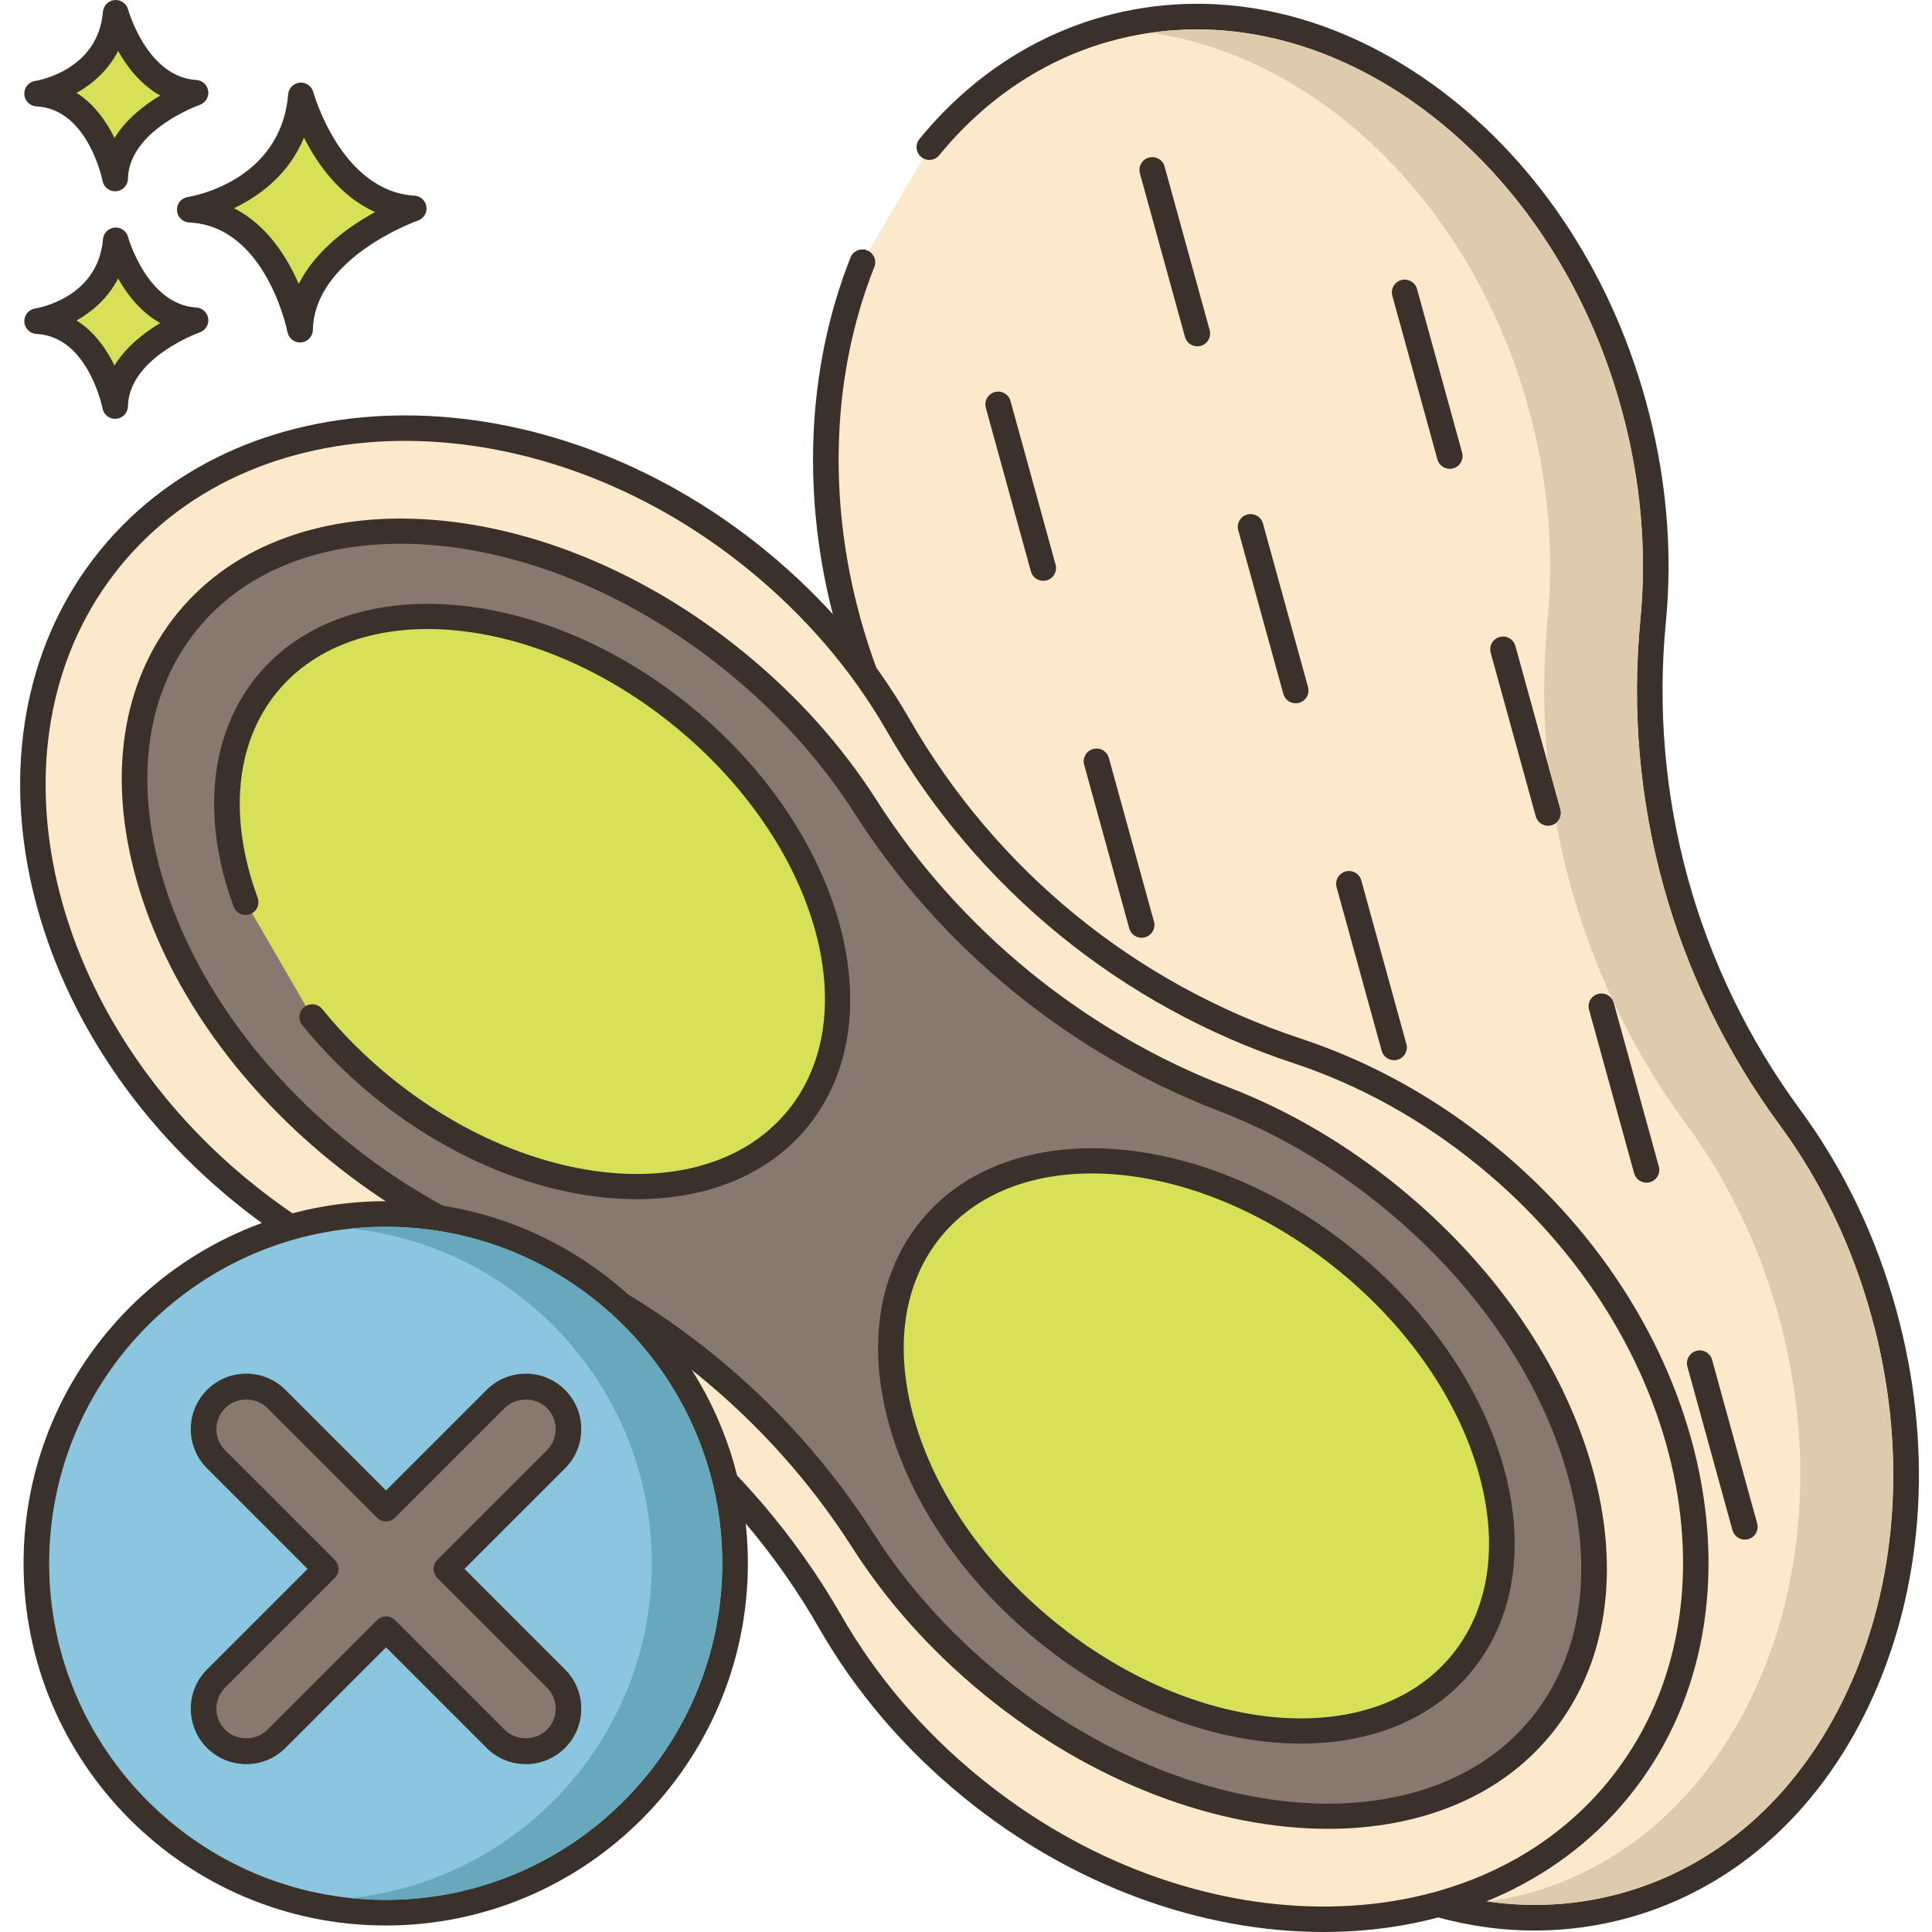 <svg height="452pt" viewBox="-4 0 452 452.719" width="452pt" xmlns="http://www.w3.org/2000/svg"><path d="m66.152 22.352c-1.945 23.129-26.047 26.781-26.047 26.781 20.695.973 25.852 28.117 25.852 28.117.441-19.352 26.641-28.402 26.641-28.402-19.625-1.176-26.445-26.496-26.445-26.496zm0 0" fill="#d7e057"/><path d="m92.777 45.852c-17.207-1.027-23.664-24.051-23.727-24.281-.379-1.402-1.703-2.32-3.168-2.203-1.449.133-2.594 1.285-2.719 2.734-1.715 20.43-22.621 23.926-23.508 24.062-1.523.23-2.625 1.582-2.547 3.121.078 1.543 1.312 2.77 2.855 2.844 18.055.848 22.996 25.438 23.043 25.688.277 1.422 1.52 2.434 2.945 2.434.086 0 .168-.004.254-.012 1.527-.129 2.711-1.387 2.75-2.918.387-17.02 24.379-25.555 24.621-25.637 1.352-.473 2.184-1.832 1.988-3.246-.195-1.418-1.359-2.5-2.789-2.586zm-27.133 20.691c-2.711-6.262-7.418-13.816-15.172-17.754 5.859-2.809 12.816-7.824 16.402-16.543 3.102 6.141 8.402 13.758 16.668 17.441-6.012 3.281-13.844 8.812-17.898 16.855zm0 0" fill="#3a312a"/><path d="m22.758 56.316c-1.379 16.355-18.426 18.941-18.426 18.941 14.637.688 18.285 19.887 18.285 19.887.309-13.688 18.844-20.09 18.844-20.09-13.883-.832-18.703-18.738-18.703-18.738zm0 0" fill="#d7e057"/><path d="m41.641 72.059c-11.535-.691-15.945-16.371-15.988-16.527-.379-1.406-1.719-2.324-3.164-2.203-1.449.129-2.598 1.285-2.723 2.734-1.152 13.742-15.289 16.133-15.879 16.227-1.527.23-2.629 1.578-2.547 3.121.078 1.539 1.312 2.77 2.855 2.844 12.07.566 15.445 17.285 15.477 17.449.273 1.426 1.516 2.441 2.945 2.441.082 0 .168-.004.25-.012 1.531-.125 2.715-1.387 2.754-2.922.258-11.418 16.664-17.266 16.824-17.324 1.352-.465 2.188-1.824 1.992-3.242-.199-1.418-1.367-2.504-2.797-2.586zm-19.168 13.59c-1.848-3.773-4.68-7.895-8.895-10.559 3.711-2.086 7.395-5.262 9.738-9.836 2.117 3.75 5.312 7.91 9.883 10.449-3.699 2.203-7.977 5.48-10.727 9.945zm0 0" fill="#3a312a"/><path d="m22.758 3c-1.379 16.355-18.426 18.941-18.426 18.941 14.637.688 18.285 19.887 18.285 19.887.309-13.691 18.844-20.09 18.844-20.09-13.883-.832-18.703-18.738-18.703-18.738zm0 0" fill="#d7e057"/><path d="m41.641 18.742c-11.535-.691-15.945-16.371-15.988-16.531-.379-1.402-1.719-2.32-3.164-2.199-1.449.129-2.598 1.285-2.723 2.734-1.152 13.742-15.289 16.133-15.879 16.227-1.527.23-2.629 1.582-2.547 3.125.078 1.539 1.312 2.766 2.855 2.84 12.07.57 15.445 17.289 15.477 17.453.273 1.426 1.516 2.441 2.945 2.441.082 0 .168-.004.25-.012 1.531-.129 2.715-1.387 2.754-2.922.258-11.418 16.664-17.27 16.824-17.324 1.352-.469 2.188-1.824 1.992-3.242-.199-1.418-1.367-2.504-2.797-2.59zm-19.168 13.59c-1.848-3.773-4.68-7.895-8.895-10.559 3.711-2.082 7.395-5.262 9.738-9.832 2.117 3.746 5.312 7.906 9.883 10.445-3.699 2.203-7.977 5.48-10.727 9.945zm0 0" fill="#3a312a"/><path d="m437.082 307.695c-4.758-17.273-12.406-32.785-22.043-45.898-24.777-33.691-36.055-74.625-32.035-116.25 1.566-16.199.188-33.438-4.574-50.711-17.27-62.668-72.477-102.113-123.312-88.105-16.703 4.602-30.836 14.43-41.699 27.738l-15.684 26.977c-9.734 24.484-11.633 54.234-3.398 84.117 4.762 17.277 12.406 32.789 22.047 45.898 24.773 33.691 36.055 74.625 32.031 116.25-1.566 16.199-.184 33.438 4.574 50.715 17.27 62.664 72.48 102.109 123.312 88.102 50.84-14.008 78.051-76.164 60.781-138.832zm0 0" fill="#fce8cb"/><g fill="#3a312a"><path d="m439.977 306.902c-4.754-17.25-12.332-33.023-22.523-46.883-24.219-32.938-35.395-73.488-31.461-114.18 1.652-17.129.082-34.555-4.672-51.801-8.531-30.969-26.367-57.41-50.219-74.449-24.039-17.176-51.305-22.77-76.785-15.75-16.688 4.598-31.637 14.535-43.227 28.738-1.043 1.281-.855 3.172.43 4.219 1.285 1.051 3.176.855 4.219-.43 10.797-13.23 24.691-22.477 40.172-26.742 23.695-6.535 49.164-1.258 71.707 14.848 22.73 16.242 39.75 41.516 47.918 71.16 4.559 16.535 6.066 33.234 4.48 49.629-4.07 42.168 7.504 84.184 32.605 118.316 9.754 13.266 17.012 28.379 21.566 44.918 8.172 29.648 6.5 60.07-4.703 85.664-11.113 25.375-30.281 42.949-53.98 49.477-23.703 6.535-49.164 1.258-71.703-14.848-22.73-16.242-39.75-41.512-47.918-71.16-4.559-16.535-6.066-33.23-4.484-49.629 4.074-42.164-7.504-84.184-32.602-118.312-9.754-13.27-17.012-28.383-21.57-44.922-7.758-28.156-6.59-57.352 3.293-82.211.613-1.539-.137-3.285-1.68-3.895-1.535-.613-3.285.137-3.895 1.68-10.363 26.066-11.605 56.613-3.5 86.02 4.75 17.25 12.328 33.02 22.523 46.883 24.215 32.938 35.391 73.484 31.457 114.18-1.652 17.125-.082 34.555 4.672 51.801 8.535 30.969 26.367 57.406 50.215 74.449 17.273 12.344 36.215 18.703 54.957 18.703 7.348 0 14.656-.973 21.828-2.949 25.477-7.02 46.035-25.793 57.883-52.859 11.754-26.855 13.527-58.695 4.996-89.664zm0 0"/><path d="m279.098 77.359-10.562-38.336c-.441-1.598-2.082-2.535-3.691-2.094-1.598.438-2.535 2.09-2.094 3.688l10.562 38.336c.367 1.332 1.574 2.203 2.891 2.203.262 0 .531-.035.797-.109 1.598-.438 2.539-2.09 2.098-3.688zm0 0"/><path d="m302.145 161-10.562-38.336c-.438-1.598-2.086-2.531-3.688-2.094-1.598.438-2.539 2.09-2.098 3.688l10.562 38.336c.367 1.332 1.574 2.203 2.891 2.203.262 0 .531-.035.801-.105 1.598-.441 2.531-2.094 2.094-3.691zm0 0"/><path d="m325.191 244.641-10.562-38.336c-.441-1.598-2.086-2.531-3.691-2.094-1.598.441-2.535 2.09-2.094 3.691l10.562 38.332c.367 1.332 1.574 2.203 2.891 2.203.262 0 .531-.035.797-.105 1.602-.445 2.539-2.094 2.098-3.691zm0 0"/><path d="m348.242 328.281-10.566-38.336c-.441-1.598-2.098-2.535-3.688-2.094-1.598.438-2.535 2.09-2.098 3.688l10.566 38.336c.367 1.332 1.574 2.207 2.887 2.207.266 0 .535-.039.801-.109 1.598-.445 2.535-2.098 2.098-3.691zm0 0"/><path d="m371.289 411.922-10.566-38.336c-.441-1.598-2.098-2.535-3.688-2.094-1.602.438-2.539 2.09-2.098 3.688l10.562 38.336c.371 1.332 1.574 2.203 2.891 2.203.266 0 .535-.035.797-.109 1.602-.441 2.539-2.094 2.102-3.688zm0 0"/><path d="m338.25 106.055-10.562-38.336c-.441-1.598-2.09-2.531-3.691-2.094-1.598.441-2.535 2.09-2.094 3.691l10.562 38.336c.367 1.328 1.574 2.203 2.887 2.203.266 0 .535-.035.801-.109 1.598-.441 2.535-2.094 2.098-3.691zm0 0"/><path d="m361.297 189.695-10.562-38.336c-.441-1.598-2.094-2.531-3.688-2.094-1.598.438-2.539 2.09-2.098 3.688l10.562 38.336c.367 1.332 1.574 2.207 2.891 2.207.262 0 .531-.039.797-.109 1.602-.441 2.539-2.094 2.098-3.691zm0 0"/><path d="m384.344 273.336-10.562-38.332c-.441-1.598-2.086-2.539-3.691-2.098-1.598.441-2.535 2.094-2.094 3.691l10.562 38.332c.367 1.332 1.574 2.203 2.891 2.203.262 0 .531-.035.797-.105 1.598-.441 2.539-2.094 2.098-3.691zm0 0"/><path d="m407.391 356.977-10.562-38.336c-.441-1.598-2.098-2.535-3.688-2.098-1.598.441-2.539 2.094-2.098 3.691l10.562 38.336c.367 1.332 1.574 2.203 2.891 2.203.262 0 .535-.035.797-.105 1.602-.441 2.535-2.094 2.098-3.691zm0 0"/><path d="m242.992 132.305-10.562-38.336c-.441-1.598-2.086-2.531-3.691-2.094-1.598.441-2.535 2.09-2.094 3.691l10.562 38.332c.367 1.332 1.574 2.203 2.887 2.203.266 0 .535-.035.801-.105 1.602-.445 2.535-2.094 2.098-3.691zm0 0"/><path d="m266.043 215.945-10.566-38.336c-.441-1.598-2.098-2.535-3.688-2.098-1.602.441-2.539 2.094-2.098 3.691l10.562 38.336c.371 1.328 1.574 2.203 2.891 2.203.266 0 .535-.035.801-.109 1.598-.441 2.535-2.094 2.098-3.688zm0 0"/><path d="m289.086 299.586-10.562-38.336c-.441-1.598-2.102-2.539-3.691-2.094-1.598.438-2.535 2.09-2.094 3.688l10.562 38.336c.367 1.332 1.574 2.203 2.891 2.203.266 0 .535-.035.797-.109 1.602-.441 2.539-2.094 2.098-3.688zm0 0"/><path d="m312.137 383.223-10.566-38.336c-.441-1.598-2.094-2.531-3.688-2.094-1.598.441-2.539 2.09-2.098 3.691l10.562 38.332c.371 1.332 1.574 2.203 2.891 2.203.266 0 .535-.035.801-.105 1.598-.441 2.535-2.094 2.098-3.691zm0 0"/></g><path d="m344.074 270.898c-13.879-11.332-29.09-19.559-44.543-24.672-39.699-13.137-72.59-39.988-93.398-76.262-8.102-14.117-19.203-27.375-33.082-38.711-50.352-41.113-118.203-41.328-151.555-.484-33.348 40.844-19.566 107.285 30.785 148.395 13.879 11.336 29.09 19.559 44.543 24.672 39.703 13.137 72.59 39.992 93.398 76.262 8.102 14.117 19.199 27.375 33.082 38.711 50.352 41.113 118.203 41.328 151.551.484 33.352-40.844 19.57-107.281-30.781-148.395zm0 0" fill="#fce8cb"/><path d="m345.973 268.574c-13.855-11.312-29.164-19.793-45.496-25.195-38.816-12.844-71.398-39.445-91.742-74.91-8.562-14.922-19.93-28.223-33.789-39.539-51.547-42.094-121.43-42.117-155.773-.059-34.344 42.062-20.344 110.527 31.211 152.617 13.852 11.312 29.16 19.789 45.496 25.195 38.816 12.844 71.398 39.445 91.742 74.91 8.562 14.926 19.934 28.23 33.789 39.539 25.789 21.059 56.156 31.586 84.379 31.586 28.188 0 54.23-10.512 71.391-31.527 34.344-42.062 20.344-110.523-31.207-152.617zm26.562 148.824c-32.254 39.496-98.344 39.086-147.332-.91-13.289-10.848-24.18-23.59-32.379-37.879-21.078-36.746-54.84-64.312-95.059-77.617-15.637-5.176-30.301-13.301-43.59-24.148-48.988-40-62.605-104.676-30.355-144.176 32.254-39.496 98.344-39.086 147.332.91 13.289 10.852 24.184 23.594 32.379 37.879 21.082 36.742 54.84 64.309 95.059 77.617 15.633 5.172 30.301 13.297 43.59 24.148 48.984 40 62.605 104.676 30.355 144.176zm0 0" fill="#3a312a"/><path d="m321.598 280.551c-12.457-10.176-25.855-17.871-39.266-23.023-34.457-13.234-63.98-37.34-83.84-68.453-7.73-12.109-17.949-23.699-30.41-33.871-45.195-36.902-102.727-41.23-128.5-9.664-25.773 31.566-10.027 87.07 35.168 123.973 12.461 10.172 25.855 17.867 39.266 23.02 34.461 13.238 63.98 37.34 83.84 68.457 7.727 12.109 17.949 23.695 30.41 33.871 45.195 36.902 102.727 41.23 128.5 9.664 25.773-31.566 10.031-87.07-35.168-123.973zm0 0" fill="#87796f"/><path d="m368.68 343.719c-6.805-24-22.855-47.258-45.184-65.492-12.43-10.148-25.918-18.055-40.09-23.5-33.703-12.945-62.961-36.836-82.387-67.27-8.168-12.797-18.609-24.43-31.039-34.582-46.402-37.887-105.941-42.031-132.723-9.234-13.102 16.047-16.508 38.316-9.59 62.699 6.809 24 22.855 47.262 45.184 65.492 12.434 10.148 25.918 18.055 40.094 23.5 33.699 12.945 62.957 36.836 82.383 67.27 8.164 12.789 18.609 24.426 31.043 34.578 25.391 20.734 54.715 31.363 80.457 31.363 21.297 0 40.137-7.277 52.262-22.125 13.105-16.047 16.508-38.312 9.59-62.699zm-14.238 58.906c-24.684 30.23-80.438 25.707-124.277-10.09-11.941-9.75-21.961-20.906-29.781-33.164-20.113-31.508-50.398-56.238-85.293-69.637-13.578-5.219-26.512-12.801-38.445-22.547-21.387-17.465-36.734-39.652-43.211-62.484-6.367-22.445-3.359-42.781 8.469-57.266 10.984-13.449 28.105-20.02 47.602-20.02 24.324 0 52.34 10.238 76.68 30.109 11.934 9.742 21.953 20.902 29.777 33.16 20.109 31.508 50.402 56.242 85.293 69.645 13.574 5.211 26.512 12.797 38.449 22.543 21.387 17.465 36.73 39.652 43.207 62.484 6.367 22.441 3.359 42.781-8.469 57.266zm0 0" fill="#3a312a"/><path d="m155.816 168.008c-34.328-28.141-78.023-31.594-97.598-7.715-10.863 13.246-12 32.121-5.02 51.105l15.605 26.922c4.637 5.707 10.02 11.156 16.121 16.164 34.324 28.137 78.023 31.594 97.598 7.715 19.574-23.879 7.617-66.051-26.707-94.191zm0 0" fill="#d7e057"/><path d="m157.719 165.688c-35.555-29.145-81.23-32.418-101.824-7.297-11.137 13.59-13.145 33.289-5.512 54.047.57 1.555 2.297 2.352 3.852 1.777 1.555-.57 2.352-2.293 1.781-3.848-6.883-18.711-5.234-36.27 4.523-48.168 18.496-22.562 60.383-18.914 93.375 8.133 32.992 27.047 44.785 67.406 26.289 89.969s-60.383 18.91-93.375-8.133c-5.781-4.738-11.062-10.035-15.695-15.734-1.043-1.285-2.934-1.484-4.219-.434-1.285 1.043-1.48 2.934-.438 4.219 4.887 6.016 10.453 11.598 16.543 16.59 19.508 15.988 42.051 24.191 61.84 24.191 16.277 0 30.688-5.555 39.98-16.895 20.594-25.125 8.426-69.273-27.121-98.418zm0 0" fill="#3a312a"/><path d="m311.418 295.602c-34.324-28.141-78.02-31.598-97.594-7.719-19.578 23.879-7.621 66.047 26.703 94.191 34.324 28.141 78.02 31.598 97.598 7.719 19.574-23.879 7.621-66.051-26.707-94.191zm0 0" fill="#d7e057"/><path d="m347.883 343.457c-5.207-18.375-17.48-36.199-34.551-50.195-35.547-29.141-81.227-32.418-101.82-7.297-10.109 12.332-12.746 29.457-7.426 48.219 5.211 18.371 17.48 36.199 34.551 50.195 19.504 15.988 42.051 24.191 61.84 24.191 16.277 0 30.688-5.555 39.98-16.895 10.109-12.332 12.746-29.457 7.426-48.219zm-12.066 44.41c-18.496 22.562-60.383 18.918-93.375-8.129-16.133-13.227-27.707-29.984-32.582-47.195-4.77-16.816-2.535-32.008 6.293-42.773 18.496-22.562 60.383-18.914 93.375 8.133 16.133 13.223 27.707 29.984 32.586 47.191 4.766 16.816 2.531 32.008-6.297 42.773zm0 0" fill="#3a312a"/><path d="m167.887 366.332c0 45.211-36.652 81.859-81.863 81.859-45.211 0-81.863-36.648-81.863-81.859 0-45.211 36.652-81.863 81.863-81.863 45.211 0 81.863 36.652 81.863 81.863zm0 0" fill="#8ac6dd"/><path d="m86.02 281.469c-46.789 0-84.859 38.07-84.859 84.863s38.066 84.863 84.859 84.863c46.797 0 84.867-38.07 84.867-84.863s-38.07-84.863-84.867-84.863zm0 163.723c-43.48 0-78.859-35.375-78.859-78.859s35.375-78.863 78.859-78.863c43.488 0 78.867 35.375 78.867 78.863 0 43.484-35.379 78.859-78.867 78.859zm0 0" fill="#3a312a"/><path d="m100.242 367.637 25.68-25.68c3.906-3.906 3.906-10.238 0-14.141-3.902-3.906-10.238-3.906-14.141 0l-25.68 25.68-25.68-25.68c-3.902-3.906-10.238-3.906-14.141 0-3.906 3.902-3.906 10.234 0 14.141l25.68 25.68-25.68 25.68c-3.906 3.902-3.906 10.234 0 14.141 1.953 1.953 4.512 2.93 7.07 2.93 2.559 0 5.117-.977 7.07-2.93l25.68-25.68 25.68 25.68c1.953 1.953 4.512 2.93 7.07 2.93 2.559 0 5.117-.977 7.07-2.93 3.906-3.906 3.906-10.238 0-14.141zm0 0" fill="#87796f"/><path d="m104.484 367.637 23.559-23.555c2.453-2.457 3.805-5.723 3.805-9.195 0-3.469-1.352-6.734-3.805-9.188-2.457-2.457-5.719-3.812-9.195-3.812-3.473 0-6.734 1.355-9.191 3.809l-23.559 23.559-23.555-23.559c-2.457-2.457-5.719-3.809-9.195-3.809-3.473 0-6.734 1.352-9.191 3.809-2.453 2.457-3.809 5.719-3.809 9.191 0 3.473 1.355 6.738 3.809 9.191l23.559 23.559-23.559 23.559c-2.453 2.457-3.809 5.719-3.809 9.191 0 3.473 1.355 6.738 3.809 9.191 2.457 2.457 5.719 3.809 9.191 3.809 3.477 0 6.738-1.352 9.195-3.809l23.555-23.559 23.559 23.559c2.457 2.457 5.719 3.809 9.191 3.809 3.477 0 6.738-1.352 9.195-3.805 2.453-2.457 3.805-5.723 3.805-9.195 0-3.469-1.352-6.734-3.805-9.191zm19.312 37.703c-2.641 2.645-7.25 2.645-9.895-.004l-25.68-25.68c-.586-.586-1.355-.879-2.125-.879-.766 0-1.535.293-2.121.879l-25.68 25.68c-2.641 2.645-7.254 2.648-9.898 0-1.32-1.324-2.051-3.082-2.051-4.949 0-1.871.73-3.629 2.051-4.949l25.68-25.68c1.172-1.172 1.172-3.074 0-4.242l-25.68-25.68c-1.32-1.324-2.051-3.082-2.051-4.949 0-1.871.73-3.629 2.055-4.949 2.641-2.645 7.25-2.648 9.895 0l25.68 25.68c1.172 1.172 3.07 1.172 4.242 0l25.684-25.68c2.641-2.645 7.25-2.648 9.895 0 1.324 1.324 2.051 3.082 2.051 4.949 0 1.867-.727 3.625-2.051 4.949l-25.68 25.68c-1.172 1.172-1.172 3.074 0 4.242l25.68 25.68c1.324 1.324 2.051 3.082 2.051 4.949 0 1.871-.727 3.629-2.051 4.953zm0 0" fill="#3a312a"/><path d="m86.02 287.465c-2.781 0-5.52.141-8.238.422 39.617 4.141 70.598 37.738 70.598 78.441 0 40.719-30.98 74.297-70.598 78.438 2.719.281 5.457.422 8.238.422 43.5 0 78.859-35.359 78.859-78.859 0-43.48-35.359-78.863-78.859-78.863zm0 0" fill="#68a8bc"/><path d="m434.188 308.488c-4.559-16.543-11.82-31.641-21.559-44.922-25.102-34.121-36.68-76.141-32.602-118.301 1.578-16.398.059-33.098-4.48-49.641-14.539-52.719-56.641-88.719-99.559-88.719-3.602 0-7.18.262-10.781.781 38.941 5.48 75.301 39.719 88.602 87.938 4.539 16.543 6.059 33.242 4.48 49.641-1.102 11.262-1.062 22.52.039 33.621v.039l2.98 10.781c.32 1.16-.121 2.379-1 3.098 4.641 25.402 15 49.602 30.578 70.762 9.742 13.281 17 28.379 21.562 44.922 16.797 60.977-9.523 121.598-58.684 135.16-3.098.859-6.238 1.5-9.379 1.938 10.461 1.48 20.941.859 31.121-1.938 49.16-13.562 75.48-74.184 58.68-135.16zm0 0" fill="#decaad"/></svg>